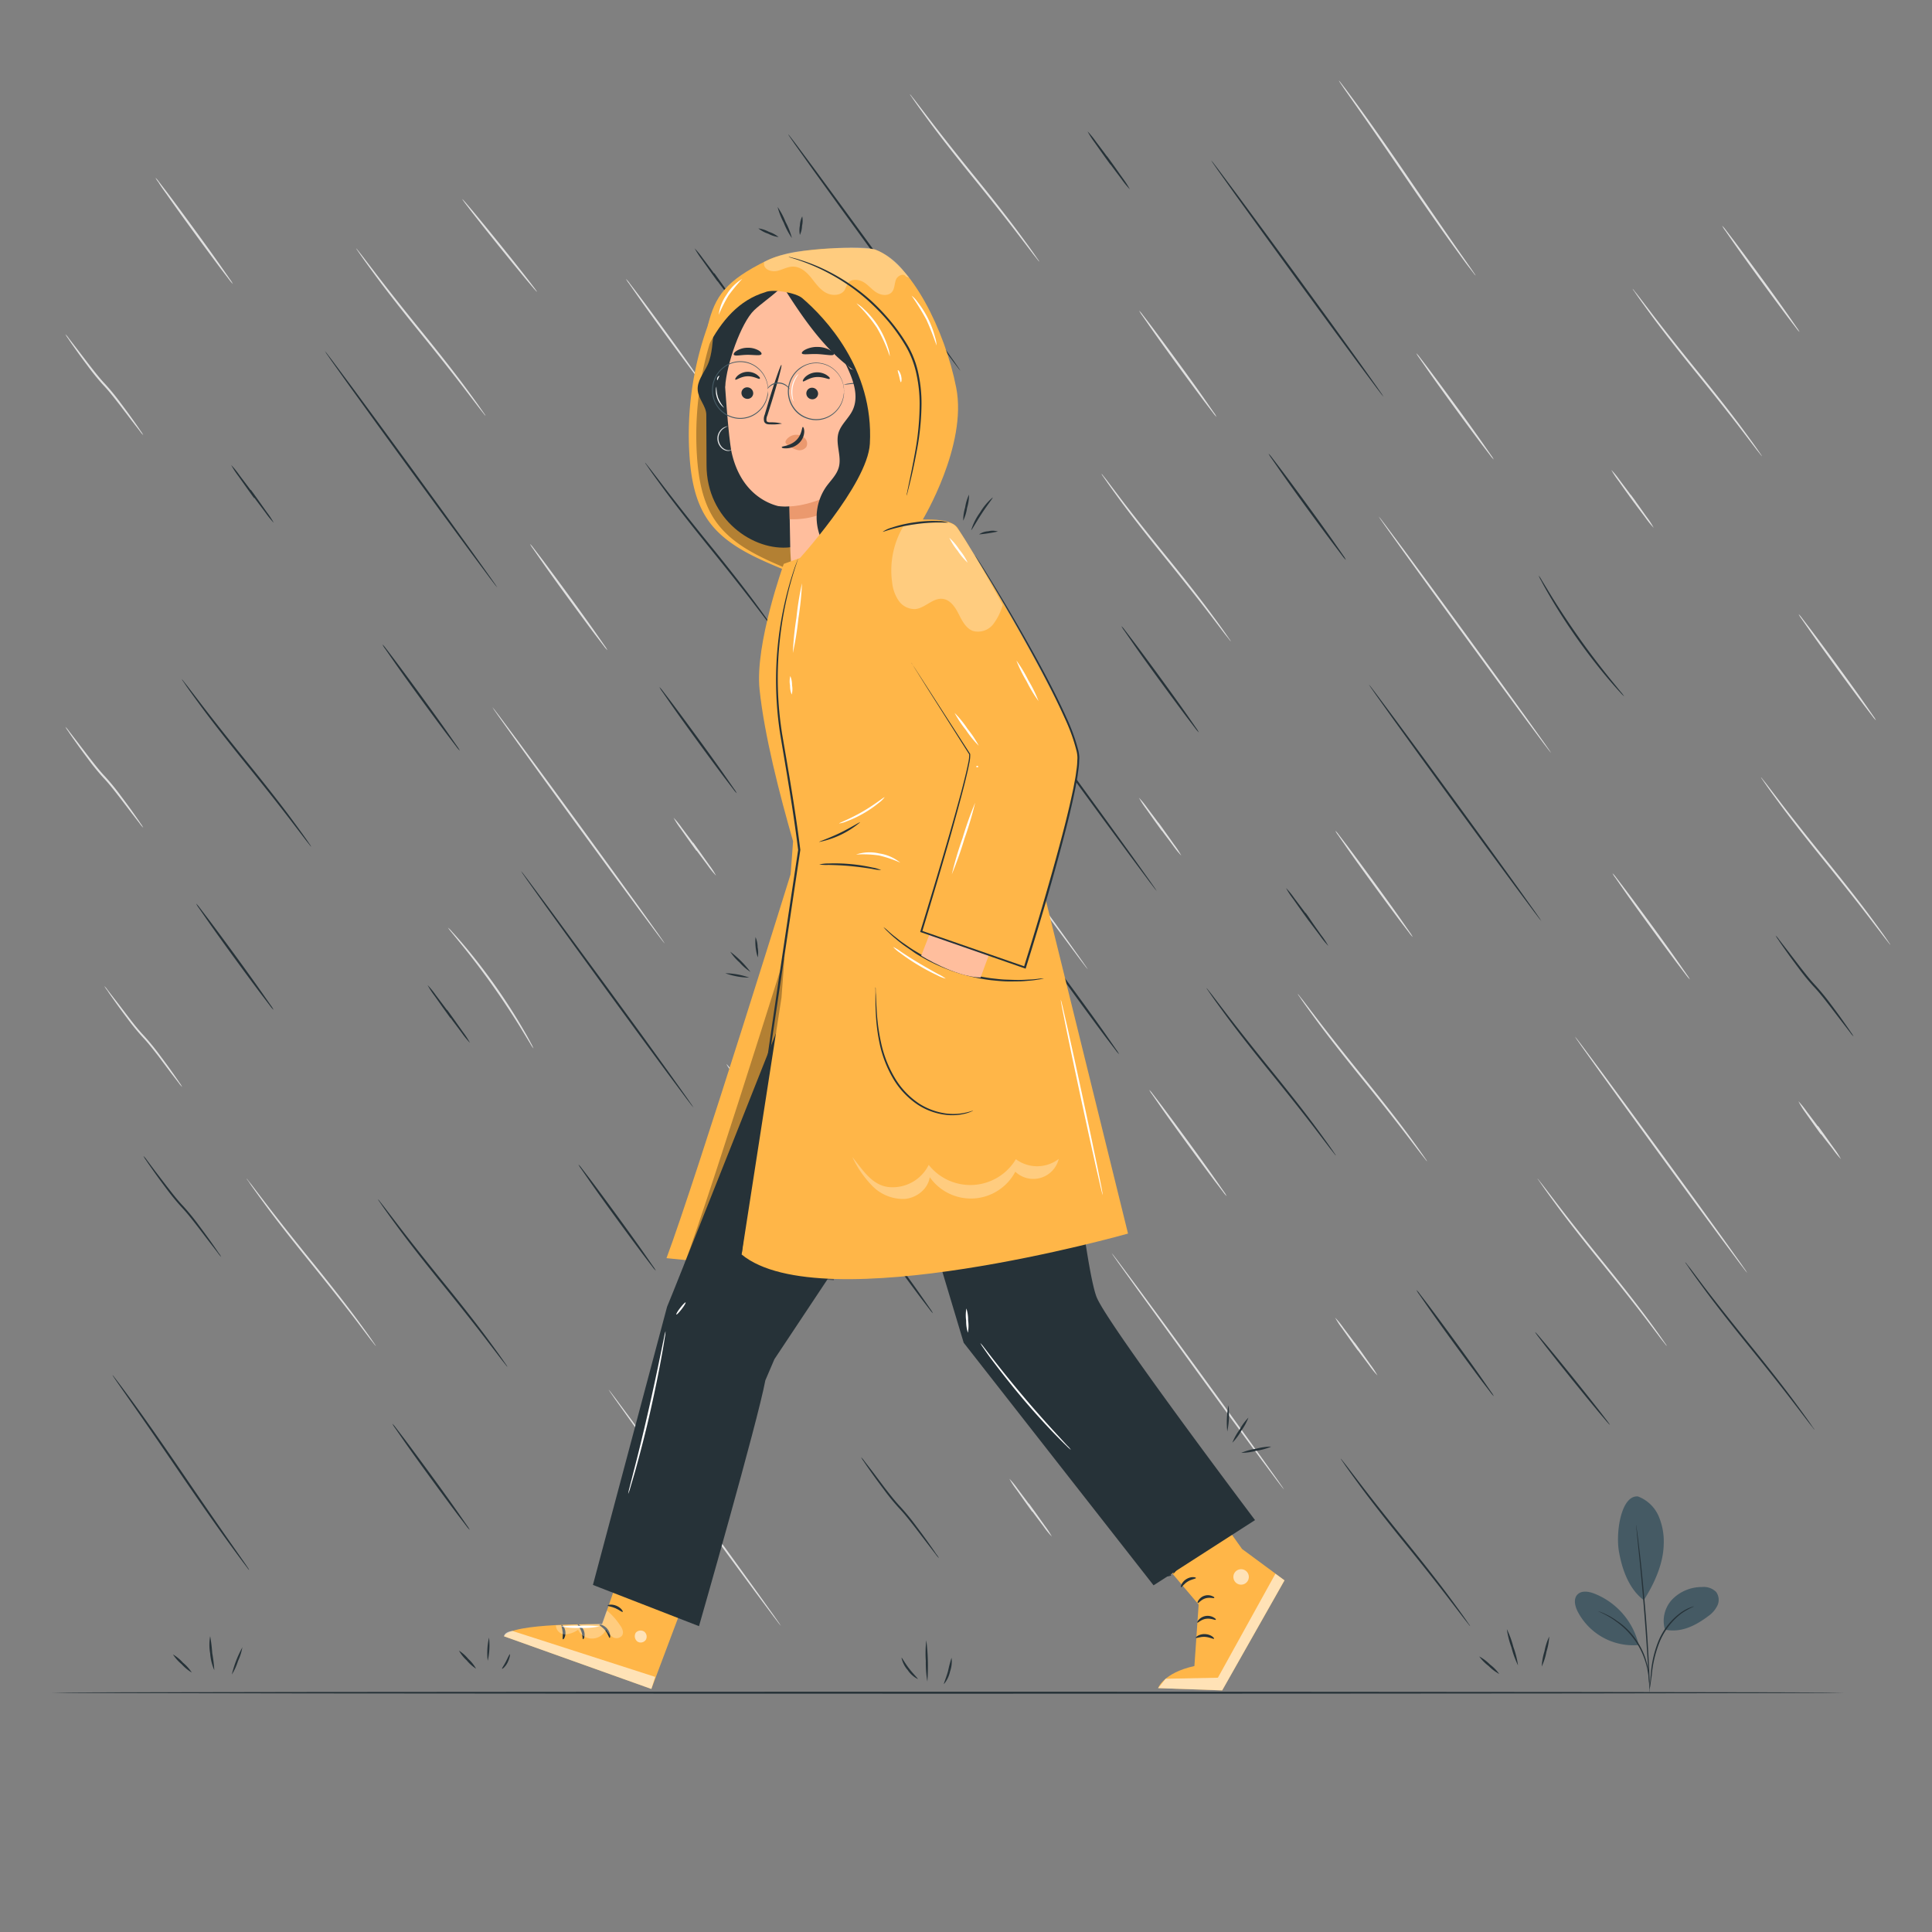 <svg xmlns="http://www.w3.org/2000/svg" viewBox="0 0 500 500"><rect x="0" y="0" width="500" height="500" fill="#808080" stroke="none"/><g id="freepik--Rain--inject-263"><path d="M49.63,432.85A11.46,11.46,0,0,1,47,430.69a11.26,11.26,0,0,1-2.24-2.53,11.05,11.05,0,0,1,2.61,2.16A10.8,10.8,0,0,1,49.63,432.85Z" style="fill:#263238"></path><path d="M55.46,432.24a13,13,0,0,1-1.07-4.33,12.61,12.61,0,0,1,0-4.46,37.41,37.41,0,0,1,.54,4.4A36.08,36.08,0,0,1,55.46,432.24Z" style="fill:#263238"></path><path d="M62.74,426.24a14.35,14.35,0,0,1-1.15,3.65A14.64,14.64,0,0,1,60,433.36a27.63,27.63,0,0,1,2.78-7.12Z" style="fill:#263238"></path><path d="M123.21,431.86a10.49,10.49,0,0,1-2.43-2.16,10,10,0,0,1-2-2.52,10.49,10.49,0,0,1,2.43,2.16A10,10,0,0,1,123.21,431.86Z" style="fill:#263238"></path><path d="M126.22,429.81a17.41,17.41,0,0,1,.34-6,17.41,17.41,0,0,1-.34,6Z" style="fill:#263238"></path><path d="M129.94,431.87c-.11-.11.48-.86,1-1.88s.88-1.9,1-1.87,0,1-.57,2.13S130,432,129.94,431.87Z" style="fill:#263238"></path><path d="M237.52,434.53a6.83,6.83,0,0,1-2.63-2.35,6.93,6.93,0,0,1-1.58-3.15c.15-.06.83,1.33,2,2.83S237.62,434.41,237.52,434.53Z" style="fill:#263238"></path><path d="M240,435.18a28.41,28.41,0,0,1-.4-5.34,28.13,28.13,0,0,1,.13-5.34,53.94,53.94,0,0,1,.27,10.68Z" style="fill:#263238"></path><path d="M244.31,435.82c-.13-.07.53-1.51,1.05-3.37a32.2,32.2,0,0,1,.9-3.42,7.7,7.7,0,0,1-.39,3.56A7.56,7.56,0,0,1,244.31,435.82Z" style="fill:#263238"></path><path d="M388,433.22a11.54,11.54,0,0,1-2.75-2.07,11.72,11.72,0,0,1-2.42-2.46,11.47,11.47,0,0,1,2.76,2.07A11.21,11.21,0,0,1,388,433.22Z" style="fill:#263238"></path><path d="M392.86,431a24.16,24.16,0,0,1-1.69-4.62,23,23,0,0,1-1.2-4.77,24.5,24.5,0,0,1,1.69,4.62A23.21,23.21,0,0,1,392.86,431Z" style="fill:#263238"></path><path d="M399,431.29a15.64,15.64,0,0,1,.71-3.94,15.41,15.41,0,0,1,1.23-3.82,16,16,0,0,1-.72,3.94A15.66,15.66,0,0,1,399,431.29Z" style="fill:#263238"></path><path d="M358.07,102.7c-.12.09-10.2-13.55-22.53-30.46s-22.23-30.68-22.11-30.77S323.63,55,336,71.93,358.19,102.62,358.07,102.7Z" style="fill:#263238"></path><path d="M348.32,144.92a6.73,6.73,0,0,1-.87-1L345.24,141c-1.86-2.47-4.39-5.89-7.16-9.68s-5.25-7.26-7-9.78l-2.08-3a6.71,6.71,0,0,1-.7-1.14,7,7,0,0,1,.87,1l2.21,2.9c1.86,2.46,4.39,5.88,7.16,9.68s5.25,7.25,7,9.77c.84,1.2,1.54,2.2,2.09,3A5.89,5.89,0,0,1,348.32,144.92Z" style="fill:#263238"></path><path d="M292.41,49a21.84,21.84,0,0,1-2.15-2.63l-2.21-2.94-1.29-1.75c-.23-.3-.45-.61-.68-.92l0,0h0c-.37.28.51-.36.42-.3h0l0,.06.09.12.17.24.35.48.35.48.18.24.08.12.05.06h0l-.42.31h0l0,0-.67-.93-1.27-1.76-2.12-3A21.7,21.7,0,0,1,281.46,34a21,21,0,0,1,2.15,2.63l2.21,2.93c.41.57.84,1.15,1.29,1.75l.68.93,0,0h0l-.42.3h0v0l-.05-.06-.08-.12-.18-.23-.35-.49-.35-.48-.17-.24-.09-.11,0-.06v0h0c-.1.06.79-.58.41-.31h0l0,0,.68.93,1.27,1.77c.77,1.1,1.48,2.11,2.12,3A24.23,24.23,0,0,1,292.41,49Z" style="fill:#263238"></path><path d="M398.89,238.36c-.11.08-10.2-13.56-22.53-30.46s-22.23-30.69-22.11-30.77,10.2,13.55,22.53,30.46S399,238.27,398.89,238.36Z" style="fill:#263238"></path><path d="M310.25,189.55a8.83,8.83,0,0,1-.87-1l-2.21-2.9c-1.85-2.47-4.38-5.89-7.15-9.68s-5.26-7.26-7-9.78l-2.08-3a6.46,6.46,0,0,1-.71-1.14,6.27,6.27,0,0,1,.87,1l2.21,2.9c1.86,2.46,4.39,5.88,7.16,9.68s5.25,7.25,7,9.77l2.08,3A6.27,6.27,0,0,1,310.25,189.55Z" style="fill:#263238"></path><path d="M345.73,299.06a2.38,2.38,0,0,1-.37-.42l-1-1.25-3.56-4.67c-3-3.94-7.25-9.31-12-15.16s-9-11.28-11.92-15.28c-1.47-2-2.65-3.63-3.44-4.77l-.9-1.31c-.21-.31-.31-.47-.29-.48a2.38,2.38,0,0,1,.37.42l1,1.25,3.56,4.67c3,3.94,7.25,9.31,12,15.17s9,11.27,11.92,15.27c1.47,2,2.64,3.63,3.44,4.77l.9,1.31A3.25,3.25,0,0,1,345.73,299.06Z" style="fill:#263238"></path><path d="M380.47,420.84a3,3,0,0,1-.37-.42l-1-1.26-3.57-4.66c-3-3.94-7.24-9.31-12-15.17s-9-11.28-11.92-15.28c-1.47-2-2.64-3.62-3.44-4.76l-.9-1.32a2.73,2.73,0,0,1-.29-.48,2.37,2.37,0,0,1,.37.42l1,1.26,3.56,4.66c3,3.94,7.25,9.31,12,15.17s9,11.28,11.91,15.28c1.47,2,2.65,3.62,3.44,4.76l.91,1.32A1.8,1.8,0,0,1,380.47,420.84Z" style="fill:#263238"></path><path d="M469.61,370a2.5,2.5,0,0,1-.37-.41l-1-1.26-3.56-4.66c-3-3.94-7.25-9.32-12-15.17s-9-11.28-11.92-15.28c-1.47-2-2.65-3.62-3.44-4.76-.36-.54-.66-1-.9-1.32a1.71,1.71,0,0,1-.29-.48,3,3,0,0,1,.37.42l1,1.26L441,333c3,3.94,7.25,9.31,12,15.17s9,11.28,11.92,15.28c1.47,2,2.65,3.62,3.44,4.76l.9,1.31A2.39,2.39,0,0,1,469.61,370Z" style="fill:#263238"></path><path d="M479.69,268.23a6.16,6.16,0,0,1-.85-1l-2.16-2.8-3.18-4.15c-1.22-1.55-2.52-3.28-4.08-4.92a59.94,59.94,0,0,1-4.08-5c-1.19-1.58-2.23-3-3.1-4.23s-1.56-2.21-2-2.9a6.41,6.41,0,0,1-.69-1.1,6.31,6.31,0,0,1,.85,1c.57.75,1.3,1.69,2.16,2.8l3.18,4.16c1.22,1.55,2.53,3.28,4.08,4.92a61.57,61.57,0,0,1,4.08,5c1.19,1.58,2.23,3,3.1,4.24s1.56,2.2,2,2.89A7,7,0,0,1,479.69,268.23Z" style="fill:#263238"></path><path d="M64.48,406.32a2.23,2.23,0,0,1-.41-.48L63,404.42c-.94-1.24-2.28-3.06-3.92-5.32-3.28-4.51-7.7-10.83-12.49-17.86s-9.17-13.38-12.37-17.94l-3.78-5.41c-.42-.61-.76-1.1-1-1.49a2.22,2.22,0,0,1-.32-.53,3.43,3.43,0,0,1,.41.47l1.09,1.43c.94,1.24,2.28,3.06,3.92,5.31,3.28,4.52,7.7,10.83,12.5,17.87s9.16,13.37,12.36,17.94c1.57,2.24,2.85,4.08,3.79,5.41l1,1.48A3.14,3.14,0,0,1,64.48,406.32Z" style="fill:#263238"></path><path d="M243,403.24a6.16,6.16,0,0,1-.85-1l-2.16-2.8-3.18-4.16c-1.22-1.55-2.52-3.27-4.08-4.92a58.28,58.28,0,0,1-4.08-5c-1.19-1.58-2.23-3-3.1-4.23s-1.56-2.21-2-2.9a6.41,6.41,0,0,1-.69-1.1,6.31,6.31,0,0,1,.85,1c.57.75,1.3,1.68,2.16,2.8L229,385.1c1.22,1.55,2.53,3.28,4.08,4.92a61.57,61.57,0,0,1,4.08,5c1.19,1.58,2.23,3,3.1,4.23s1.56,2.21,2,2.9A6.46,6.46,0,0,1,243,403.24Z" style="fill:#263238"></path><path d="M57.25,325.28a6.31,6.31,0,0,1-.85-1c-.57-.75-1.3-1.69-2.16-2.8l-3.18-4.16c-1.22-1.55-2.53-3.28-4.08-4.92a61.57,61.57,0,0,1-4.08-5c-1.19-1.58-2.23-3-3.1-4.24s-1.56-2.2-2-2.89a6.1,6.1,0,0,1-.68-1.11,6.16,6.16,0,0,1,.85,1L40.09,303l3.19,4.16c1.22,1.55,2.52,3.28,4.08,4.92a59.94,59.94,0,0,1,4.08,5c1.18,1.58,2.23,3,3.1,4.23s1.55,2.21,2,2.9A6.41,6.41,0,0,1,57.25,325.28Z" style="fill:#263238"></path><path d="M386.6,361.34a6.91,6.91,0,0,1-.87-1l-2.22-2.9c-1.85-2.46-4.38-5.89-7.15-9.68s-5.25-7.26-7-9.77l-2.08-3a7.36,7.36,0,0,1-.71-1.14,6.27,6.27,0,0,1,.87,1l2.22,2.9c1.85,2.46,4.38,5.88,7.15,9.68s5.25,7.25,7,9.77l2.08,3A6.83,6.83,0,0,1,386.6,361.34Z" style="fill:#263238"></path><path d="M343.77,244.8a21.84,21.84,0,0,1-2.15-2.63l-2.21-2.94c-.42-.56-.85-1.14-1.29-1.75-.23-.3-.45-.61-.68-.92l0,0h0l.43-.31h0l0,.06.09.12.17.24.35.48.36.48.17.24.08.12.05.06h0l-.41.3h0l0,0-.67-.93-1.27-1.76-2.12-3a21.7,21.7,0,0,1-1.85-2.84,20,20,0,0,1,2.15,2.63l2.21,2.94,1.29,1.74.68.93,0,0h0c.09-.07-.79.58-.42.3h0v0l0-.06-.09-.11-.18-.24-.35-.48-.35-.49-.17-.23-.09-.12,0-.06v0h0c-.09.07.79-.58.41-.31h0l0,0,.67.93L339.8,239c.77,1.1,1.49,2.11,2.12,3A22.69,22.69,0,0,1,343.77,244.8Z" style="fill:#263238"></path><path d="M128.7,152.06c-.12.08-10.2-13.56-22.53-30.46S83.94,90.91,84.06,90.83s10.2,13.55,22.53,30.46S128.82,152,128.7,152.06Z" style="fill:#263238"></path><path d="M119,194.27a6.27,6.27,0,0,1-.87-1l-2.21-2.9c-1.86-2.46-4.39-5.88-7.16-9.68s-5.25-7.25-7-9.77l-2.08-3a5.89,5.89,0,0,1-.7-1.14,7.75,7.75,0,0,1,.87,1l2.21,2.9c1.85,2.47,4.39,5.89,7.15,9.69s5.26,7.25,7,9.77l2.09,3A6.71,6.71,0,0,1,119,194.27Z" style="fill:#263238"></path><path d="M80.54,219.13a2.5,2.5,0,0,1-.37-.41l-1-1.26-3.56-4.66c-3-3.94-7.25-9.31-12-15.17s-9-11.28-11.92-15.28c-1.47-2-2.65-3.62-3.44-4.76l-.9-1.32a2.11,2.11,0,0,1-.29-.48,3,3,0,0,1,.37.42l1,1.26L52,182.13c3,3.94,7.25,9.31,12,15.17s9,11.28,11.92,15.28c1.47,2,2.65,3.62,3.44,4.76l.9,1.31C80.46,219,80.56,219.12,80.54,219.13Z" style="fill:#263238"></path><path d="M70.79,261.35a6.27,6.27,0,0,1-.87-1l-2.21-2.9c-1.86-2.46-4.39-5.88-7.16-9.68s-5.25-7.26-7-9.77l-2.08-3a6.27,6.27,0,0,1-.7-1.14,7,7,0,0,1,.87,1l2.21,2.9c1.86,2.46,4.39,5.88,7.16,9.68s5.25,7.26,7,9.77l2.09,3A6.27,6.27,0,0,1,70.79,261.35Z" style="fill:#263238"></path><path d="M70.85,135.3a22.5,22.5,0,0,1-2.14-2.63l-2.21-2.94L65.2,128l-.68-.92,0,0h0l.42-.31h0l0,.06.08.12.18.24.35.48.35.48.17.24.09.12,0,.06h0l-.42.31h0l0,0-.68-.93-1.26-1.76-2.13-3a22.15,22.15,0,0,1-1.84-2.84,20.5,20.5,0,0,1,2.14,2.63l2.21,2.93,1.3,1.75.68.93,0,0h0l-.42.3h0l0,0,0-.06-.09-.12-.17-.23-.35-.48-.35-.49-.17-.23-.09-.12,0-.06v0h0l.42-.31h0l0,0c.23.32.45.63.68.93l1.26,1.77,2.12,3A21.32,21.32,0,0,1,70.85,135.3Z" style="fill:#263238"></path><path d="M179.48,286.65c-.12.08-10.21-13.55-22.53-30.46s-22.23-30.68-22.11-30.77S145,239,157.37,255.88,179.59,286.57,179.48,286.65Z" style="fill:#263238"></path><path d="M169.73,328.86a5.74,5.74,0,0,1-.87-1c-.59-.76-1.33-1.73-2.22-2.9-1.85-2.46-4.38-5.88-7.15-9.68s-5.25-7.25-7-9.77l-2.08-3a7.36,7.36,0,0,1-.71-1.14,5.74,5.74,0,0,1,.87,1c.59.76,1.33,1.74,2.22,2.9,1.85,2.46,4.38,5.88,7.15,9.68s5.25,7.25,7,9.77l2.08,3A7.36,7.36,0,0,1,169.73,328.86Z" style="fill:#263238"></path><path d="M131.32,353.73a2.15,2.15,0,0,1-.38-.42l-1-1.26c-.89-1.16-2.09-2.74-3.57-4.66-3-3.94-7.24-9.31-12-15.17s-9-11.28-11.92-15.28c-1.47-2-2.64-3.62-3.43-4.76l-.91-1.32a1.8,1.8,0,0,1-.28-.48,3,3,0,0,1,.37.42l1,1.26,3.57,4.66c3,3.94,7.24,9.31,12,15.17s9,11.28,11.92,15.28c1.47,2,2.64,3.62,3.43,4.76l.91,1.32A2.73,2.73,0,0,1,131.32,353.73Z" style="fill:#263238"></path><path d="M121.57,395.94a6.27,6.27,0,0,1-.87-1l-2.22-2.9c-1.85-2.46-4.38-5.88-7.15-9.68s-5.25-7.25-7-9.77l-2.08-3a6.83,6.83,0,0,1-.71-1.14,6.91,6.91,0,0,1,.87,1l2.22,2.9c1.85,2.46,4.38,5.89,7.15,9.68s5.25,7.26,7,9.77l2.08,3A6.83,6.83,0,0,1,121.57,395.94Z" style="fill:#263238"></path><path d="M121.63,269.89a21.84,21.84,0,0,1-2.15-2.63l-2.21-2.94L116,262.58l-.68-.93,0,0h0l.42-.3h0l0,.06.09.12.17.24.36.48.35.48.17.24.09.12,0,.06h0c.38-.27-.51.37-.41.31h0l0,0-.67-.93-1.27-1.76-2.12-3a21.7,21.7,0,0,1-1.85-2.84,20.85,20.85,0,0,1,2.15,2.63l2.21,2.94,1.29,1.74.68.93,0,0h0c.09-.07-.79.58-.42.3h0v0l0-.06-.09-.11-.17-.24-.36-.48-.35-.48-.17-.24-.09-.12,0-.06v0h0c-.09.07.79-.58.41-.31h0l0,0,.67.93,1.27,1.77c.77,1.1,1.49,2.11,2.12,3A21.32,21.32,0,0,1,121.63,269.89Z" style="fill:#263238"></path><path d="M248.59,96c-.12.08-10.21-13.55-22.53-30.46S203.83,34.87,204,34.78s10.2,13.55,22.53,30.46S248.7,95.93,248.59,96Z" style="fill:#263238"></path><path d="M238.84,138.22a5.74,5.74,0,0,1-.87-1c-.59-.76-1.33-1.73-2.22-2.9-1.85-2.46-4.38-5.88-7.15-9.68s-5.25-7.25-7-9.77l-2.08-3a8.54,8.54,0,0,1-.71-1.14,6.27,6.27,0,0,1,.87,1c.59.76,1.33,1.74,2.22,2.9,1.85,2.46,4.38,5.88,7.15,9.68s5.26,7.25,7,9.77l2.08,3A6.46,6.46,0,0,1,238.84,138.22Z" style="fill:#263238"></path><path d="M200.43,163.09a2.37,2.37,0,0,1-.37-.42l-1-1.26-3.56-4.66c-3-3.94-7.25-9.31-12-15.17s-9-11.28-11.92-15.28c-1.47-2-2.65-3.62-3.44-4.76l-.9-1.32a1.71,1.71,0,0,1-.29-.48,3,3,0,0,1,.37.42l1,1.26,3.57,4.66c3,3.94,7.24,9.31,12,15.17s9,11.28,11.92,15.28c1.47,2,2.64,3.62,3.44,4.76l.9,1.32A2.73,2.73,0,0,1,200.43,163.09Z" style="fill:#263238"></path><path d="M190.68,205.3a6.27,6.27,0,0,1-.87-1l-2.22-2.9c-1.85-2.46-4.38-5.88-7.15-9.68s-5.25-7.25-7-9.77l-2.08-3a6.27,6.27,0,0,1-.7-1.14,8.83,8.83,0,0,1,.87,1l2.21,2.9c1.85,2.46,4.38,5.89,7.15,9.68s5.26,7.26,7,9.77c.84,1.2,1.53,2.21,2.08,3A6.46,6.46,0,0,1,190.68,205.3Z" style="fill:#263238"></path><path d="M190.74,79.25a22.5,22.5,0,0,1-2.14-2.63l-2.22-2.94-1.29-1.74-.68-.93,0,0h0l.42-.3h0l.05.06.08.12.18.24.35.48.35.48.17.24.09.12,0,.06h0c.38-.27-.5.37-.41.31h0l0,0-.68-.94c-.43-.6-.86-1.19-1.26-1.76l-2.13-3a22.15,22.15,0,0,1-1.84-2.84,22.66,22.66,0,0,1,2.14,2.63l2.21,2.94,1.29,1.74.69.93,0,0h0l-.42.3h0v0l0-.06-.09-.11-.17-.24-.35-.48-.35-.48-.18-.24-.08-.12,0-.06v0h0l.42-.31h0l0,0,.67.93,1.27,1.77,2.12,3A21.32,21.32,0,0,1,190.74,79.25Z" style="fill:#263238"></path><path d="M299.36,230.6c-.11.09-10.2-13.55-22.53-30.46s-22.22-30.68-22.11-30.77,10.21,13.55,22.54,30.47S299.48,230.52,299.36,230.6Z" style="fill:#263238"></path><path d="M289.62,272.82a6.91,6.91,0,0,1-.87-1l-2.22-2.9c-1.85-2.46-4.38-5.89-7.15-9.68s-5.26-7.26-7-9.77c-.84-1.2-1.53-2.21-2.08-3a6.46,6.46,0,0,1-.71-1.14,6.27,6.27,0,0,1,.87,1l2.22,2.9c1.85,2.46,4.38,5.88,7.15,9.68s5.25,7.25,7,9.77l2.08,3A7.83,7.83,0,0,1,289.62,272.82Z" style="fill:#263238"></path><path d="M251.2,297.68a2.38,2.38,0,0,1-.37-.42l-1-1.26c-.89-1.16-2.1-2.73-3.57-4.66-3-3.94-7.24-9.31-12-15.17s-9-11.28-11.92-15.28c-1.47-2-2.64-3.62-3.43-4.76l-.91-1.31a3.25,3.25,0,0,1-.29-.48s.15.13.38.41l1,1.26c.89,1.16,2.09,2.74,3.57,4.66,3,3.94,7.24,9.32,12,15.17s9,11.28,11.92,15.28c1.47,2,2.64,3.62,3.43,4.76l.91,1.32A1.8,1.8,0,0,1,251.2,297.68Z" style="fill:#263238"></path><path d="M241.46,339.89a6.27,6.27,0,0,1-.87-1c-.59-.76-1.33-1.74-2.22-2.9-1.85-2.46-4.38-5.88-7.15-9.68s-5.25-7.25-7-9.77l-2.08-3a5.9,5.9,0,0,1-.71-1.15,6.73,6.73,0,0,1,.87,1l2.22,2.89c1.85,2.47,4.38,5.89,7.15,9.69s5.25,7.25,7,9.77l2.08,3A7.36,7.36,0,0,1,241.46,339.89Z" style="fill:#263238"></path><path d="M241.52,213.84a20,20,0,0,1-2.15-2.63l-2.21-2.94-1.29-1.74-.68-.93,0,0h0c-.37.27.52-.37.43-.3h0v0l0,.06.09.11.17.24.35.48.35.48.18.24.08.12,0,.06v0h0c.38-.27-.51.37-.42.31h0l0,0-.67-.93-1.27-1.77-2.12-3a21.32,21.32,0,0,1-1.85-2.85,23.09,23.09,0,0,1,2.15,2.63l2.21,2.94,1.29,1.75.68.92,0,0h0c.09-.07-.79.58-.42.3h0l-.05-.06-.08-.12-.18-.24-.35-.48-.35-.48-.17-.24-.09-.12,0-.06h0c-.1.07.79-.58.41-.31h0l0,0,.67.93,1.27,1.76,2.12,3A24.74,24.74,0,0,1,241.52,213.84Z" style="fill:#263238"></path><path d="M420.34,180.22a8.36,8.36,0,0,1-1.07-1.07c-.67-.71-1.6-1.76-2.73-3.08-2.26-2.65-5.26-6.41-8.33-10.74s-5.61-8.42-7.35-11.43c-.88-1.51-1.56-2.74-2-3.6a8.37,8.37,0,0,1-.66-1.36,7.79,7.79,0,0,1,.83,1.26l2.14,3.51c1.82,3,4.41,7,7.46,11.32s6,8.1,8.19,10.8l2.6,3.19A10.56,10.56,0,0,1,420.34,180.22Z" style="fill:#263238"></path><path d="M416.64,368.76c-.11.09-4.54-5.21-9.89-11.85s-9.59-12.08-9.47-12.18,4.53,5.22,9.88,11.86S416.75,368.67,416.64,368.76Z" style="fill:#263238"></path><path d="M157.48,359.58c.11-.08,10.2,13.56,22.52,30.46s22.23,30.69,22.12,30.77-10.21-13.55-22.54-30.46S157.36,359.67,157.48,359.58Z" style="fill:#e0e0e0"></path><path d="M188,275.37a6.27,6.27,0,0,1,.87,1l2.21,2.9c1.86,2.46,4.39,5.88,7.16,9.68s5.25,7.26,7,9.77l2.08,3a6.27,6.27,0,0,1,.7,1.14,7,7,0,0,1-.87-1l-2.21-2.9c-1.85-2.46-4.39-5.88-7.15-9.68s-5.26-7.26-7-9.77l-2.09-3A6.27,6.27,0,0,1,188,275.37Z" style="fill:#e0e0e0"></path><path d="M397.89,305s.14.13.37.42l1,1.26c.89,1.15,2.09,2.73,3.56,4.66,3,3.94,7.25,9.31,12,15.17s9,11.28,11.93,15.27c1.47,2,2.64,3.63,3.43,4.77l.91,1.31a2,2,0,0,1,.28.48,2.5,2.5,0,0,1-.37-.41l-1-1.26L426.47,342c-3-3.94-7.24-9.32-12-15.18s-9-11.27-11.92-15.27c-1.47-2-2.64-3.63-3.43-4.76l-.91-1.32A2.73,2.73,0,0,1,397.89,305Z" style="fill:#e0e0e0"></path><path d="M261.22,382.69a21.84,21.84,0,0,1,2.15,2.63l2.21,2.94c.41.56.85,1.14,1.29,1.75l.68.92,0,0h0c.38-.27-.51.37-.42.31h0l0-.06-.09-.12-.17-.24-.36-.48-.35-.48-.17-.24-.09-.12,0-.06h0l.41-.3h0l0,0,.67.93,1.27,1.76,2.12,3a21.7,21.7,0,0,1,1.85,2.84,20,20,0,0,1-2.15-2.63l-2.21-2.94-1.29-1.74-.68-.93,0,0h0c-.09.07.79-.58.42-.3h0v0l0,.06.09.11.17.24.36.48.35.48.17.24.09.12,0,.06v0h0c.09-.07-.79.58-.41.31h0l0,0-.67-.93-1.27-1.77c-.77-1.1-1.49-2.11-2.12-3A21.32,21.32,0,0,1,261.22,382.69Z" style="fill:#e0e0e0"></path><path d="M127.42,183c.12-.08,10.21,13.56,22.53,30.46s22.23,30.69,22.11,30.77-10.2-13.55-22.53-30.46S127.31,183.08,127.42,183Z" style="fill:#e0e0e0"></path><path d="M137.17,140.78a6.27,6.27,0,0,1,.87,1l2.22,2.9c1.85,2.46,4.38,5.88,7.15,9.68s5.25,7.25,7,9.77l2.08,3a6.83,6.83,0,0,1,.71,1.14,6.91,6.91,0,0,1-.87-1l-2.22-2.9c-1.85-2.46-4.38-5.89-7.15-9.68s-5.25-7.26-7-9.77l-2.08-3A6.83,6.83,0,0,1,137.17,140.78Z" style="fill:#e0e0e0"></path><path d="M63.79,305a2.38,2.38,0,0,1,.37.42l1,1.26,3.56,4.66c3,3.94,7.25,9.31,12,15.17s9,11.28,11.92,15.27c1.47,2,2.65,3.63,3.44,4.77l.9,1.31c.21.31.31.47.29.48a2.5,2.5,0,0,1-.37-.41l-1-1.26L92.37,342c-3-3.94-7.25-9.32-12-15.18s-9-11.27-11.92-15.27c-1.47-2-2.64-3.63-3.44-4.76-.36-.54-.66-1-.9-1.32A2.73,2.73,0,0,1,63.79,305Z" style="fill:#e0e0e0"></path><path d="M235.48,24.38a2.15,2.15,0,0,1,.38.42l1,1.26,3.57,4.66c3,3.94,7.24,9.31,12,15.17s9,11.28,11.92,15.28c1.47,2,2.64,3.62,3.43,4.76l.91,1.31a2,2,0,0,1,.28.48,2.5,2.5,0,0,1-.37-.41l-1-1.26c-.89-1.16-2.09-2.74-3.57-4.66-3-3.94-7.24-9.32-12-15.17s-9-11.28-11.92-15.28c-1.47-2-2.64-3.62-3.43-4.76l-.91-1.32A2.73,2.73,0,0,1,235.48,24.38Z" style="fill:#e0e0e0"></path><path d="M92.17,64.27s.15.13.38.42l1,1.26,3.57,4.66c3,3.94,7.24,9.31,12,15.17s9,11.28,11.92,15.27c1.47,2,2.64,3.63,3.43,4.77l.91,1.31a2,2,0,0,1,.28.48,2.5,2.5,0,0,1-.37-.41l-1-1.26-3.57-4.66c-3-3.94-7.24-9.32-12-15.17s-9-11.28-11.92-15.28c-1.47-2-2.64-3.63-3.43-4.76l-.91-1.32A2.73,2.73,0,0,1,92.17,64.27Z" style="fill:#e0e0e0"></path><path d="M16.93,188.11a6.16,6.16,0,0,1,.85,1l2.16,2.8,3.18,4.16c1.22,1.54,2.52,3.27,4.08,4.91a59.94,59.94,0,0,1,4.08,5c1.19,1.58,2.23,3,3.1,4.23s1.56,2.21,2,2.9a6.41,6.41,0,0,1,.69,1.1,6.31,6.31,0,0,1-.85-1c-.57-.75-1.3-1.68-2.16-2.8l-3.18-4.16c-1.22-1.55-2.53-3.28-4.08-4.92a61.57,61.57,0,0,1-4.08-5c-1.19-1.58-2.23-3-3.1-4.23s-1.56-2.21-2-2.9A6.46,6.46,0,0,1,16.93,188.11Z" style="fill:#e0e0e0"></path><path d="M346.5,20.83s.16.15.41.47l1.1,1.43c.94,1.24,2.28,3.06,3.92,5.31,3.28,4.52,7.7,10.83,12.49,17.86s9.16,13.38,12.36,18l3.79,5.41c.42.61.75,1.1,1,1.48a2.64,2.64,0,0,1,.32.54,3.25,3.25,0,0,1-.41-.48l-1.09-1.42c-1-1.24-2.28-3.06-3.93-5.32-3.28-4.51-7.7-10.83-12.49-17.86s-9.16-13.38-12.36-17.94l-3.79-5.41-1-1.49A3.38,3.38,0,0,1,346.5,20.83Z" style="fill:#e0e0e0"></path><path d="M27,255.19a6.31,6.31,0,0,1,.85,1c.57.75,1.29,1.69,2.16,2.8s2,2.62,3.18,4.16,2.52,3.28,4.08,4.92a61.57,61.57,0,0,1,4.08,5c1.19,1.58,2.23,3,3.1,4.24s1.55,2.2,2,2.89a6.67,6.67,0,0,1,.69,1.11,6.16,6.16,0,0,1-.85-1l-2.16-2.79L41,273.33c-1.22-1.55-2.53-3.28-4.08-4.92a59.94,59.94,0,0,1-4.08-5c-1.19-1.58-2.23-3-3.1-4.23s-1.56-2.21-2-2.9A6.67,6.67,0,0,1,27,255.19Z" style="fill:#e0e0e0"></path><path d="M16.93,86.51a6.16,6.16,0,0,1,.85,1l2.16,2.8,3.18,4.16c1.22,1.54,2.52,3.27,4.08,4.91a59.94,59.94,0,0,1,4.08,5c1.19,1.58,2.23,3,3.1,4.23s1.56,2.21,2,2.9a6.41,6.41,0,0,1,.69,1.1,6.31,6.31,0,0,1-.85-1c-.57-.75-1.3-1.68-2.16-2.8l-3.18-4.16c-1.22-1.55-2.53-3.28-4.08-4.92a61.57,61.57,0,0,1-4.08-5c-1.19-1.58-2.23-3-3.1-4.23s-1.56-2.21-2-2.9A6.46,6.46,0,0,1,16.93,86.51Z" style="fill:#e0e0e0"></path><path d="M162,72.19a7,7,0,0,1,.87,1l2.21,2.9c1.86,2.46,4.39,5.88,7.15,9.68s5.26,7.25,7,9.77c.84,1.2,1.54,2.2,2.09,3a6.27,6.27,0,0,1,.7,1.14,6.91,6.91,0,0,1-.87-1L179,95.78c-1.86-2.46-4.39-5.89-7.16-9.69s-5.25-7.25-7-9.76l-2.09-3A6.71,6.71,0,0,1,162,72.19Z" style="fill:#e0e0e0"></path><path d="M174.32,211.63a20.85,20.85,0,0,1,2.15,2.63l2.21,2.94,1.29,1.74.68.93,0,0h0c.37-.27-.52.37-.43.3h0v0l0-.05-.09-.12-.17-.24-.35-.48-.36-.48-.17-.24-.08-.12,0-.06h0c-.38.27.51-.37.41-.31h0l0,0,.67.93,1.27,1.77c.77,1.1,1.49,2.11,2.12,3a21.32,21.32,0,0,1,1.85,2.85,20.85,20.85,0,0,1-2.15-2.63l-2.21-2.94c-.41-.56-.85-1.14-1.29-1.75l-.68-.92,0,0h0c-.09.07.79-.58.42-.3h0l0,.06.09.12.17.24.36.48.35.48.17.24.09.12,0,.06h0c.09-.07-.79.58-.41.31h0l0,0-.67-.93-1.27-1.76-2.12-3A20.93,20.93,0,0,1,174.32,211.63Z" style="fill:#e0e0e0"></path><path d="M407.57,268.23c.12-.09,10.2,13.55,22.53,30.46s22.23,30.68,22.11,30.77S442,315.91,429.68,299,407.45,268.31,407.57,268.23Z" style="fill:#e0e0e0"></path><path d="M417.32,226a6.73,6.73,0,0,1,.87,1l2.21,2.89c1.86,2.47,4.39,5.89,7.16,9.68s5.25,7.26,7,9.78l2.08,3a6.71,6.71,0,0,1,.7,1.14,7.82,7.82,0,0,1-.87-1l-2.21-2.9c-1.85-2.46-4.38-5.88-7.15-9.68s-5.26-7.25-7-9.77l-2.08-3A5.9,5.9,0,0,1,417.32,226Z" style="fill:#e0e0e0"></path><path d="M455.73,201.15a3,3,0,0,1,.37.42l1,1.26,3.56,4.66c3,3.94,7.25,9.31,12,15.17s9,11.28,11.92,15.28c1.47,2,2.65,3.62,3.44,4.76l.9,1.32c.21.3.31.46.29.47s-.14-.13-.37-.41l-1-1.26-3.56-4.66c-3-3.94-7.25-9.31-12-15.17s-9-11.28-11.92-15.28c-1.47-2-2.65-3.62-3.44-4.76l-.9-1.32A2.11,2.11,0,0,1,455.73,201.15Z" style="fill:#e0e0e0"></path><path d="M465.48,158.94a6.27,6.27,0,0,1,.87,1l2.21,2.9c1.86,2.46,4.39,5.88,7.16,9.68s5.25,7.25,7,9.77l2.08,3a6.27,6.27,0,0,1,.7,1.14,7.75,7.75,0,0,1-.87-1l-2.21-2.9c-1.85-2.46-4.39-5.89-7.15-9.69s-5.26-7.25-7-9.76l-2.09-3A6.71,6.71,0,0,1,465.48,158.94Z" style="fill:#e0e0e0"></path><path d="M465.42,285a21.45,21.45,0,0,1,2.14,2.63l2.22,2.94,1.29,1.74.68.93,0,0h0l-.42.3h0l0-.06-.08-.12-.18-.24-.35-.48-.35-.48-.17-.24-.09-.12,0-.06h0l.42-.31h0l0,0,.68.94c.43.6.86,1.19,1.26,1.76.78,1.1,1.49,2.11,2.13,3a21.76,21.76,0,0,1,1.84,2.85,22.66,22.66,0,0,1-2.14-2.63L472,294.43l-1.3-1.74-.68-.93,0,0h0l.42-.3h0v0l0,.05.09.12.17.24.35.48.35.48.18.24.08.12,0,.06h0l-.42.31s0,0,0,0l0,0-.68-.94c-.43-.6-.86-1.19-1.26-1.76l-2.12-3A21.32,21.32,0,0,1,465.42,285Z" style="fill:#e0e0e0"></path><path d="M356.79,133.64c.12-.09,10.21,13.55,22.53,30.46s22.23,30.68,22.11,30.77-10.2-13.55-22.53-30.47S356.68,133.72,356.79,133.64Z" style="fill:#e0e0e0"></path><path d="M366.54,91.42a6.91,6.91,0,0,1,.87,1l2.22,2.9c1.85,2.46,4.38,5.89,7.15,9.68s5.25,7.26,7,9.77l2.08,3a6.06,6.06,0,0,1,.71,1.14,6.27,6.27,0,0,1-.87-1l-2.22-2.9c-1.85-2.46-4.38-5.88-7.15-9.68s-5.25-7.25-7-9.77l-2.08-3A6.83,6.83,0,0,1,366.54,91.42Z" style="fill:#e0e0e0"></path><path d="M422.51,74.74a2.38,2.38,0,0,1,.37.42l1,1.25,3.57,4.67c3,3.94,7.24,9.31,12,15.17s9,11.27,11.92,15.27c1.47,2,2.64,3.63,3.44,4.77l.9,1.31a3.25,3.25,0,0,1,.29.48s-.14-.13-.37-.42l-1-1.25-3.56-4.67c-3-3.94-7.25-9.31-12-15.17s-9-11.27-11.92-15.27c-1.46-2-2.64-3.63-3.43-4.77l-.91-1.31A2,2,0,0,1,422.51,74.74Z" style="fill:#e0e0e0"></path><path d="M445.7,58.43a6.91,6.91,0,0,1,.87,1l2.22,2.9c1.85,2.47,4.38,5.89,7.15,9.68s5.25,7.26,7,9.78l2.08,3a7.36,7.36,0,0,1,.71,1.14,6.27,6.27,0,0,1-.87-1c-.59-.76-1.33-1.74-2.22-2.9-1.85-2.46-4.38-5.88-7.15-9.68s-5.25-7.25-7-9.77l-2.08-3A6.83,6.83,0,0,1,445.7,58.43Z" style="fill:#e0e0e0"></path><path d="M40.24,46a6.27,6.27,0,0,1,.87,1l2.22,2.9c1.85,2.46,4.38,5.88,7.15,9.68s5.25,7.25,7,9.77l2.08,3a7.83,7.83,0,0,1,.71,1.14,6.91,6.91,0,0,1-.87-1l-2.22-2.9c-1.85-2.46-4.38-5.88-7.15-9.68s-5.26-7.26-7-9.77C42.19,49,41.5,48,41,47.16A6.06,6.06,0,0,1,40.24,46Z" style="fill:#e0e0e0"></path><path d="M417,121.6a21.84,21.84,0,0,1,2.15,2.63l2.21,2.94,1.29,1.75c.23.3.45.61.68.93l0,0h0c.37-.28-.51.37-.42.3h0l0-.06-.09-.12-.17-.24-.35-.48-.35-.48-.18-.24-.08-.11-.05-.06v0h0l.42-.31h0l0,0,.67.93,1.27,1.76,2.12,3a20.58,20.58,0,0,1,1.85,2.85,23.09,23.09,0,0,1-2.15-2.63c-.65-.88-1.4-1.87-2.21-2.94-.41-.56-.84-1.15-1.29-1.75l-.68-.93,0,0s0,0,0,0l.42-.3h0l.05.06.08.12.18.24.35.48.35.48.17.24.09.12,0,0v0h0c.1-.06-.79.58-.41.31h0l0,0-.67-.93L421,127.46l-2.12-3A23.28,23.28,0,0,1,417,121.6Z" style="fill:#e0e0e0"></path><path d="M287.68,324.28c.12-.09,10.21,13.55,22.53,30.46s22.23,30.68,22.11,30.77S322.12,372,309.79,355,287.57,324.36,287.68,324.28Z" style="fill:#e0e0e0"></path><path d="M297.43,282.06a6.91,6.91,0,0,1,.87,1l2.22,2.9c1.85,2.46,4.38,5.88,7.15,9.68s5.25,7.26,7,9.77l2.08,3a6.83,6.83,0,0,1,.71,1.14,6.27,6.27,0,0,1-.87-1l-2.22-2.9c-1.85-2.46-4.38-5.88-7.15-9.68s-5.25-7.25-7-9.77l-2.08-3A6.06,6.06,0,0,1,297.43,282.06Z" style="fill:#e0e0e0"></path><path d="M335.84,257.2s.14.13.37.42l1,1.26,3.56,4.66c3,3.94,7.25,9.31,12,15.17s9,11.28,11.93,15.27c1.46,2,2.64,3.63,3.43,4.77l.91,1.31a2,2,0,0,1,.28.48,2.5,2.5,0,0,1-.37-.41l-1-1.26-3.57-4.66c-3-3.94-7.24-9.32-12-15.18s-9-11.27-11.92-15.27c-1.47-2-2.64-3.63-3.44-4.76-.36-.54-.66-1-.9-1.32A2.73,2.73,0,0,1,335.84,257.2Z" style="fill:#e0e0e0"></path><path d="M345.59,215a5.74,5.74,0,0,1,.87,1c.59.76,1.33,1.74,2.22,2.9,1.85,2.46,4.38,5.88,7.15,9.68s5.25,7.25,7,9.77l2.08,3a8.54,8.54,0,0,1,.71,1.14,5.74,5.74,0,0,1-.87-1c-.59-.76-1.33-1.73-2.22-2.9-1.85-2.46-4.38-5.88-7.15-9.68s-5.26-7.25-7-9.77l-2.08-3A6.46,6.46,0,0,1,345.59,215Z" style="fill:#e0e0e0"></path><path d="M345.53,341a21,21,0,0,1,2.15,2.63l2.21,2.94,1.29,1.74.68.93,0,0h0l-.42.3h0v0l-.05-.06-.08-.11-.18-.24-.35-.48-.35-.48-.17-.24-.09-.12,0-.06v0h0c-.38.27.5-.37.41-.31h0l0,0,.68.93,1.27,1.77c.77,1.1,1.48,2.11,2.12,3a24.23,24.23,0,0,1,1.85,2.85,21.84,21.84,0,0,1-2.15-2.63l-2.21-2.94c-.42-.56-.85-1.14-1.29-1.75l-.68-.92,0,0h0c-.09.06.8-.58.42-.31h0l0,.06.09.12.17.24.35.48.35.48.18.24.08.12.05.06h0c.09-.07-.79.58-.42.3h0l0,0-.67-.93-1.27-1.76-2.12-3A21.7,21.7,0,0,1,345.53,341Z" style="fill:#e0e0e0"></path><path d="M236.91,189.68c.11-.08,10.2,13.56,22.53,30.46s22.22,30.69,22.11,30.77S271.34,237.36,259,220.45,236.79,189.77,236.91,189.68Z" style="fill:#e0e0e0"></path><path d="M246.66,147.47a7.82,7.82,0,0,1,.87,1l2.21,2.9c1.85,2.46,4.38,5.88,7.15,9.68s5.26,7.26,7,9.77c.84,1.2,1.53,2.21,2.08,3a6.06,6.06,0,0,1,.71,1.14,6.27,6.27,0,0,1-.87-1c-.58-.77-1.33-1.74-2.22-2.9-1.85-2.46-4.38-5.88-7.15-9.68s-5.25-7.26-7-9.77l-2.08-3A6.27,6.27,0,0,1,246.66,147.47Z" style="fill:#e0e0e0"></path><path d="M285.07,122.61a2.38,2.38,0,0,1,.37.42l1,1.25L290,129c3,3.94,7.24,9.31,12,15.16s9,11.28,11.92,15.28c1.47,2,2.64,3.63,3.43,4.77l.91,1.31a3.25,3.25,0,0,1,.29.48s-.15-.13-.37-.42-.59-.75-1-1.25l-3.56-4.67c-3-3.94-7.25-9.31-12-15.17s-9-11.27-11.92-15.27c-1.47-2-2.64-3.63-3.43-4.77l-.91-1.31A2,2,0,0,1,285.07,122.61Z" style="fill:#e0e0e0"></path><path d="M294.81,80.39a6.91,6.91,0,0,1,.87,1l2.22,2.9c1.85,2.47,4.38,5.89,7.15,9.68s5.26,7.26,7,9.78l2.08,3a6.46,6.46,0,0,1,.71,1.14,6.27,6.27,0,0,1-.87-1c-.59-.76-1.33-1.74-2.22-2.9-1.85-2.46-4.38-5.88-7.15-9.68s-5.25-7.25-7-9.77l-2.08-3A7.83,7.83,0,0,1,294.81,80.39Z" style="fill:#e0e0e0"></path><path d="M294.75,206.44a21.84,21.84,0,0,1,2.15,2.63l2.21,2.94,1.29,1.75.68.93,0,0h0c.37-.28-.51.37-.42.3h0v0l0-.06-.09-.12-.17-.23-.35-.49-.35-.48-.18-.24-.08-.11-.05-.06v0h0l.42-.31h0l0,0,.67.93,1.27,1.77c.78,1.09,1.49,2.1,2.12,3a20.58,20.58,0,0,1,1.85,2.85,23.09,23.09,0,0,1-2.15-2.63c-.65-.88-1.4-1.87-2.21-2.94-.41-.56-.84-1.15-1.29-1.75l-.68-.92,0,0s0,0,0,0l.42-.3h0l.05.06.08.12.18.24.35.48.35.48.17.24.09.12,0,.06h0c.1-.06-.79.58-.41.31h0l0,0-.67-.93-1.27-1.76-2.12-3A23.28,23.28,0,0,1,294.75,206.44Z" style="fill:#e0e0e0"></path><path d="M115.93,240.07a6.92,6.92,0,0,1,1.07,1.07c.67.71,1.6,1.76,2.73,3.08,2.26,2.65,5.26,6.4,8.33,10.74s5.61,8.42,7.35,11.43c.88,1.5,1.56,2.73,2,3.6a8.25,8.25,0,0,1,.65,1.36,7.79,7.79,0,0,1-.83-1.26l-2.14-3.51c-1.82-3-4.41-7-7.46-11.32s-6-8.1-8.19-10.8l-2.6-3.19A10.56,10.56,0,0,1,115.93,240.07Z" style="fill:#e0e0e0"></path><path d="M119.63,51.52c.12-.09,4.54,5.22,9.89,11.85s9.59,12.09,9.47,12.18-4.53-5.21-9.88-11.85S119.52,51.61,119.63,51.52Z" style="fill:#e0e0e0"></path></g><g id="freepik--Character--inject-263"><path d="M221.94,85.37c-2.75-5.55-8.95-8.74-15.1-9.51s-12.35.5-18.42,1.75l-3.94,3.31a82.84,82.84,0,0,0-6,37.57c.42,5.58,1.48,11.3,4.62,15.93,4.31,6.36,11.8,9.66,18.88,12.63,1.25.52,2.71,1,3.89.37a4.53,4.53,0,0,0,1.64-2.35c5.72-13.89,11.47-27.86,14.84-42.5C223.65,96.87,224.53,90.62,221.94,85.37Z" style="fill:#FFB648"></path><g style="opacity:0.3"><path d="M223.88,85.59c-2.75-5.56-8.95-8.74-15.1-9.51s-12.35.49-18.42,1.75l-3.94,3.31a82.93,82.93,0,0,0-6,37.56c.42,5.58,1.48,11.31,4.62,15.94,4.31,6.36,11.8,9.65,18.88,12.63,1.25.52,2.72,1,3.89.36a4.49,4.49,0,0,0,1.64-2.35c5.72-13.89,11.47-27.85,14.84-42.49C225.59,97.08,226.47,90.83,223.88,85.59Z"></path></g><path d="M191.45,79.8l-2.1-2.08c-2.79,1.24-4.08,4.54-4.55,7.61s-.4,6.29-1.68,9.11c-1,2.17-2.76,4.18-2.55,6.56s2.21,4.09,2.22,6.36.06,10.78.06,13c0,14.08,12.21,22.41,21.66,21.27,9.26-.82-1.25-6.25,8-8.42C210.08,116.88,199.8,93.89,191.45,79.8Z" style="fill:#263238"></path><path d="M204.54,143.7Z" style="fill:#ffbe9d"></path><path d="M187.3,94.33c-.64-11.08,7.24-21.21,18.23-22.55a20.5,20.5,0,0,1,22.93,18.69l2.73,46.78a4.18,4.18,0,0,1-.7,2.55,18.71,18.71,0,0,1-11.92,7.77c-4.22.6-8.91,5.89-12.5,3.86-1.21-.69-1.54-8.42-1.56-9.84l-.19-10.47a.07.07,0,0,0-.07-.07,13.84,13.84,0,0,1-2.88-.08c-2.71-.68-9.63-3.39-12-13.75C188.65,113.78,187.87,104,187.3,94.33Z" style="fill:#ffbe9d"></path><path d="M202.38,109.62a11.49,11.49,0,0,0-3-.32c-.47,0-.91-.08-1-.39a2.39,2.39,0,0,1,.22-1.4c.36-1.15.74-2.36,1.14-3.62,1.58-5.16,2.7-9.39,2.49-9.45s-1.66,4.07-3.24,9.23c-.37,1.27-.74,2.48-1.08,3.64a2.78,2.78,0,0,0-.13,1.84,1.16,1.16,0,0,0,.81.62,3.24,3.24,0,0,0,.79.06A12.45,12.45,0,0,0,202.38,109.62Z" style="fill:#263238"></path><path d="M190.3,98.24c.2.23,1.4-.81,3.13-.86s3,.87,3.19.63-.12-.52-.68-1a4.09,4.09,0,0,0-2.56-.78,4,4,0,0,0-2.49,1C190.37,97.72,190.2,98.14,190.3,98.24Z" style="fill:#263238"></path><path d="M207.8,98.69c.24.22,1.49-.94,3.37-1.1s3.35.71,3.53.45-.16-.54-.8-1a4.59,4.59,0,0,0-2.85-.66,4.49,4.49,0,0,0-2.65,1.18C207.85,98.13,207.69,98.59,207.8,98.69Z" style="fill:#263238"></path><path d="M204.32,131.05s7,.07,15.42-5.81c0,0-2.17,9.45-15.37,9.15Z" style="fill:#eb996e"></path><path d="M203.42,113.94a3.25,3.25,0,0,1,2.84-1.42,3,3,0,0,1,2.13,1,1.91,1.91,0,0,1,.28,2.16,2.23,2.23,0,0,1-2.34.77,6.86,6.86,0,0,1-2.39-1.22,2.25,2.25,0,0,1-.56-.5.65.65,0,0,1,0-.68" style="fill:#eb996e"></path><path d="M207.78,110.5c-.3,0-.17,2-1.77,3.49s-3.69,1.45-3.69,1.72.49.35,1.37.31a4.9,4.9,0,0,0,3.09-1.33,4.3,4.3,0,0,0,1.36-2.91C208.16,111,207.91,110.47,207.78,110.5Z" style="fill:#263238"></path><path d="M207.52,91.44c.21.48,2,.1,4.14.2s3.9.54,4.15.07c.11-.22-.22-.66-.95-1.08a6.66,6.66,0,0,0-3.12-.84,6.85,6.85,0,0,0-3.19.63C207.79,90.79,207.43,91.21,207.52,91.44Z" style="fill:#263238"></path><path d="M189.93,91.83c.36.41,1.82,0,3.56,0s3.21.29,3.56-.14c.15-.21-.08-.62-.72-1a5.57,5.57,0,0,0-2.89-.69,5.48,5.48,0,0,0-2.85.82C190,91.2,189.77,91.62,189.93,91.83Z" style="fill:#263238"></path><path d="M203.91,69.44a6.12,6.12,0,0,1,4.68-2.69c8-1.24,17,3.69,21.49,10.59s4.74,17.19,1.45,24.76l-5-3.2c-10.06-4.23-17.16-14.11-23.63-24.33C202,73.18,203.09,70.87,203.91,69.44Z" style="fill:#263238"></path><path d="M191.56,74c3.36-3.9,5.8-7.78,12.77-5.07,1,2-1,4.57-2.77,6.08-2.53,2.22-4.74,3.71-6.4,5.29-3.35,3.21-7.17,14-7.49,19.84,0,.37-.65-5-1-5.1s-2.36-2.43-2.1-5.66C185.44,78.31,188.2,77.85,191.56,74Z" style="fill:#263238"></path><path d="M208.59,66.75a2.72,2.72,0,0,0-1.57.14A6.64,6.64,0,0,0,203.85,69a5.64,5.64,0,0,0-.63.93,5,5,0,0,0-.37,1,11,11,0,0,0-.41,1.68,2.43,2.43,0,0,0,.15,1.6c.08,0,0-.61.19-1.53a12.9,12.9,0,0,1,.5-1.61,5,5,0,0,1,.35-.89,5.81,5.81,0,0,1,.59-.84,7.46,7.46,0,0,1,2.91-2.11C208,66.88,208.6,66.83,208.59,66.75Z" style="fill:#455a64"></path><path d="M191.89,101.62a1.54,1.54,0,0,0,1.44,1.6,1.47,1.47,0,0,0,1.6-1.37,1.54,1.54,0,0,0-1.44-1.6A1.46,1.46,0,0,0,191.89,101.62Z" style="fill:#263238"></path><path d="M208.68,101.73a1.54,1.54,0,0,0,1.44,1.6,1.48,1.48,0,0,0,1.6-1.38,1.56,1.56,0,0,0-1.44-1.6A1.47,1.47,0,0,0,208.68,101.73Z" style="fill:#263238"></path><path d="M226.52,98.9c.19-.1,7.6-3.09,8.07,4.87s-7.45,6.8-7.48,6.57S226.52,98.9,226.52,98.9Z" style="fill:#ffbe9d"></path><path d="M229.31,107.18s.15.09.38.18a1.35,1.35,0,0,0,1,0c.8-.36,1.42-1.74,1.37-3.18a4.58,4.58,0,0,0-.5-2,1.56,1.56,0,0,0-1.08-1,.69.69,0,0,0-.78.43c-.09.23,0,.38-.07.4s-.18-.12-.14-.45a1,1,0,0,1,.28-.52,1,1,0,0,1,.74-.25,1.89,1.89,0,0,1,1.49,1.15,4.78,4.78,0,0,1,.61,2.18c0,1.61-.67,3.16-1.78,3.56a1.42,1.42,0,0,1-1.26-.13C229.34,107.37,229.29,107.19,229.31,107.18Z" style="fill:#eb996e"></path><path d="M198.76,101a12.55,12.55,0,0,0-.24-1.78,7.34,7.34,0,0,0-2.57-4,7,7,0,0,0-6.69-1.13,6.87,6.87,0,0,0-1.81,1,6.76,6.76,0,0,0-1.51,1.51,7.32,7.32,0,0,0-.14,8.53,6.79,6.79,0,0,0,1.47,1.55,6.36,6.36,0,0,0,1.78,1,6.86,6.86,0,0,0,3.71.38,7,7,0,0,0,3-1.29,7.29,7.29,0,0,0,2.69-3.94,12,12,0,0,0,.3-1.78s0,0,0,.12v.35a3.14,3.14,0,0,1,0,.57c0,.22-.07.48-.15.77a7.32,7.32,0,0,1-2.68,4.06,7,7,0,0,1-3.08,1.36,7.12,7.12,0,0,1-3.84-.37,6.74,6.74,0,0,1-1.84-1,6.91,6.91,0,0,1-1.53-1.61,7.55,7.55,0,0,1,.14-8.84,6.87,6.87,0,0,1,1.58-1.56,6.45,6.45,0,0,1,1.87-1,7.1,7.1,0,0,1,3.85-.25,7.25,7.25,0,0,1,3,1.46,7.43,7.43,0,0,1,2.55,4.15,7,7,0,0,1,.12.77,3,3,0,0,1,0,.57v.35C198.77,101,198.77,101,198.76,101Z" style="fill:#455a64"></path><path d="M218.46,101.31a11.93,11.93,0,0,0-.25-1.78,7.35,7.35,0,0,0-2.56-4,7.11,7.11,0,0,0-3-1.39,7,7,0,0,0-3.72.26,6.72,6.72,0,0,0-1.81,1,6.8,6.8,0,0,0-1.52,1.51,7.3,7.3,0,0,0-.13,8.53,6.83,6.83,0,0,0,1.47,1.56,6.68,6.68,0,0,0,1.77,1,7,7,0,0,0,6.73-.91,7.35,7.35,0,0,0,2.69-3.94,12,12,0,0,0,.3-1.78s0,0,0,.12,0,.21,0,.35a3.25,3.25,0,0,1-.06.57,5.06,5.06,0,0,1-.14.77,7.37,7.37,0,0,1-2.68,4.07,7.1,7.1,0,0,1-6.92,1,6.49,6.49,0,0,1-1.84-1,6.91,6.91,0,0,1-1.53-1.61,7.55,7.55,0,0,1,.14-8.84,7.21,7.21,0,0,1,3.45-2.54,7.15,7.15,0,0,1,6.89,1.21,7.33,7.33,0,0,1,2.54,4.16,5,5,0,0,1,.13.77,4,4,0,0,1,0,.56v.36C218.47,101.27,218.47,101.31,218.46,101.31Z" style="fill:#455a64"></path><path d="M204.39,100.77s-.24-.31-.71-.7a3.61,3.61,0,0,0-2.16-.82,3.56,3.56,0,0,0-2.19.74c-.49.37-.7.7-.74.67a1.94,1.94,0,0,1,.62-.82,3.42,3.42,0,0,1,2.31-.86,3.49,3.49,0,0,1,2.28.94A1.79,1.79,0,0,1,204.39,100.77Z" style="fill:#455a64"></path><path d="M228.31,98.39a6.08,6.08,0,0,1-1.44.31c-.9.14-2.15.28-3.53.4l-3.53.33a9.05,9.05,0,0,1-1.46.11,7.27,7.27,0,0,1,1.44-.3c.9-.15,2.15-.28,3.53-.41l3.53-.32A10.06,10.06,0,0,1,228.31,98.39Z" style="fill:#455a64"></path><path d="M187.39,105.49a9.52,9.52,0,0,1-1.53-2.51,9.31,9.31,0,0,1-.44-2.93,2.09,2.09,0,0,0-.15.88,5.73,5.73,0,0,0,1.44,4C187.08,105.33,187.37,105.52,187.39,105.49Z" style="fill:#fff"></path><path d="M186.15,97.27c0-.06-.33.09-.49.44s-.1.68,0,.67.13-.26.27-.55S186.2,97.33,186.15,97.27Z" style="fill:#fff"></path><path d="M205.38,103.92s-.1-.42-.22-1.09a8.06,8.06,0,0,1,0-2.64,7.79,7.79,0,0,1,.91-2.46c.35-.59.62-.91.59-.94a2.81,2.81,0,0,0-.74.83,6.51,6.51,0,0,0-1,2.52,6.69,6.69,0,0,0,.06,2.72A2.71,2.71,0,0,0,205.38,103.92Z" style="fill:#fff"></path><path d="M232.49,110.23a3.39,3.39,0,0,0,.26.45,2.81,2.81,0,0,1,.33,1.32,2.48,2.48,0,0,1-.72,1.81,2.54,2.54,0,0,1-2.21.72,2.6,2.6,0,0,1-1.82-1.46,2.5,2.5,0,0,1-.05-1.95A2.71,2.71,0,0,1,229,110c.25-.22.41-.31.4-.33a1.08,1.08,0,0,0-.46.24,2.72,2.72,0,0,0-.88,1.13,2.69,2.69,0,0,0,0,2.14,2.82,2.82,0,0,0,2,1.62,2.74,2.74,0,0,0,2.42-.81,2.64,2.64,0,0,0,.74-2,2.79,2.79,0,0,0-.43-1.37A1.2,1.2,0,0,0,232.49,110.23Z" style="fill:#e0e0e0"></path><path d="M189.42,116.37a2.13,2.13,0,0,1-1.35.09,2.74,2.74,0,0,1-1.25-.79A3.39,3.39,0,0,1,186,114a3,3,0,0,1,.22-1.8,3.3,3.3,0,0,1,.91-1.2,5.15,5.15,0,0,1,1.22-.68.92.92,0,0,0-.38.06,2.86,2.86,0,0,0-1,.47,3.41,3.41,0,0,0-1,1.24,3.2,3.2,0,0,0-.25,2,3.47,3.47,0,0,0,.89,1.76,2.72,2.72,0,0,0,1.38.8,1.81,1.81,0,0,0,1.07-.06C189.33,116.48,189.43,116.38,189.42,116.37Z" style="fill:#e0e0e0"></path><path d="M218.64,93.77c1.93,3.9,3.88,8.51,2,12.43-1,2.08-3,3.64-3.65,5.86-.81,2.87.88,6,.09,8.87-.54,2-2.14,3.44-3.32,5.11a13.88,13.88,0,0,0-.22,15.32c3.81-1.51,8-1.23,12.14-1.34s-.7-1.17,2.22-4c2.06-2,2.54-6.21,3.09-9,1.35-7,7.39-17.1,3.62-23.18S227,97.41,220.14,95.5" style="fill:#263238"></path><path d="M183.17,84.33v5.46c3.55-6.86,8.13-12.15,14.85-14.16,1.95-.93,8,.12,9.62,1.54,5.83,5,18.56,18.3,17.48,37.67-.6,10.65-19.05,30.66-19.05,30.66l32.72-11s11.61-19.24,8.68-34.16S235.81,68,226.52,64.6c-2-.74-20.26-1-27.93,2.75C187.83,72.65,185.06,76.55,183.17,84.33Z" style="fill:#FFB648"></path><g style="opacity:0.3"><path d="M234.45,71.58c-.53-1-2.17-.25-2.58.81s-.31,2.36-1.06,3.21c-1,1.09-2.76.85-4,.08s-2.15-2-3.39-2.7-3.07-.88-3.94.27a15.28,15.28,0,0,0-.83,1.73c-.95,1.59-3.36,1.67-5,.73s-2.66-2.54-3.86-4S207.07,69,205.22,69c-1.43,0-2.72.82-4.12,1.12s-3.24-.29-3.38-1.71l0-.62A29,29,0,0,1,207.2,65c5.43-.6,15.92-1.56,19.32-.41A17.43,17.43,0,0,1,233.76,70c1.28,1.53,1.56,1.89,1.56,1.89Z" style="fill:#fff"></path></g><path d="M242.37,89.41a70.16,70.16,0,0,0-2.65-6.73,70.2,70.2,0,0,0-3.8-6.16,6.68,6.68,0,0,1,1.48,1.55,25.27,25.27,0,0,1,2.78,4.37A24.36,24.36,0,0,1,242,87.29,7.12,7.12,0,0,1,242.37,89.41Z" style="fill:#fff"></path><path d="M230.28,92.23a38.8,38.8,0,0,0-3.37-7.46,39.63,39.63,0,0,0-5.27-6.27A8.35,8.35,0,0,1,223.58,80a22.18,22.18,0,0,1,3.77,4.52,22.45,22.45,0,0,1,2.45,5.35A8,8,0,0,1,230.28,92.23Z" style="fill:#fff"></path><path d="M233.15,98.91c-.15,0-.24-.71-.45-1.54s-.46-1.5-.33-1.57.61.53.84,1.44S233.29,98.92,233.15,98.91Z" style="fill:#fff"></path><path d="M186,81.47a11.61,11.61,0,0,1,2.09-5.29,11.75,11.75,0,0,1,4-4,45.15,45.15,0,0,0-3.57,4.32A42.7,42.7,0,0,0,186,81.47Z" style="fill:#fff"></path><path d="M204.94,61.6a18.86,18.86,0,0,1-2.09-3.91,19,19,0,0,1-1.61-4.13,19.12,19.12,0,0,1,2.08,3.91A18.79,18.79,0,0,1,204.94,61.6Z" style="fill:#263238"></path><path d="M207.62,56a5.9,5.9,0,0,1-.05,2.43,5.94,5.94,0,0,1-.56,2.37,6,6,0,0,1,0-2.43A5.72,5.72,0,0,1,207.62,56Z" style="fill:#263238"></path><path d="M196.26,59.11A7.81,7.81,0,0,1,199,60a7.72,7.72,0,0,1,2.5,1.35,8,8,0,0,1-2.7-.87A8,8,0,0,1,196.26,59.11Z" style="fill:#263238"></path><path d="M234.61,128.28a5.35,5.35,0,0,1,.14-.79c.11-.57.27-1.32.46-2.26.42-2,1-4.78,1.63-8.3A69.73,69.73,0,0,0,238,104.48a35.94,35.94,0,0,0-.75-7.31,24.46,24.46,0,0,0-2.71-7.36A48.17,48.17,0,0,0,230,83.32,56.5,56.5,0,0,0,224.88,78a51.65,51.65,0,0,0-10.2-7.18A50.5,50.5,0,0,0,207,67.44c-.94-.35-1.69-.53-2.19-.71a4.71,4.71,0,0,1-.76-.27,4,4,0,0,1,.79.17c.51.14,1.27.29,2.22.62a46.74,46.74,0,0,1,7.83,3.24,51.19,51.19,0,0,1,10.35,7.15A55.06,55.06,0,0,1,230.38,83,48.63,48.63,0,0,1,235,89.55a24.53,24.53,0,0,1,2.76,7.52,36.26,36.26,0,0,1,.73,7.41A67.43,67.43,0,0,1,237.2,117c-.65,3.53-1.31,6.34-1.79,8.29-.23.93-.42,1.67-.56,2.23A4.46,4.46,0,0,1,234.61,128.28Z" style="fill:#263238"></path><path d="M180,406.71,168.57,437.1l-38.13-13.62c1.52-3.56,25.4-3.12,25.4-3.12l7.14-20.6Z" style="fill:#FFB648"></path><g style="opacity:0.6"><path d="M166.69,422.23a1.67,1.67,0,0,1,.44,2.16,1.59,1.59,0,0,1-2.14.46,1.74,1.74,0,0,1-.46-2.29,1.66,1.66,0,0,1,2.28-.23" style="fill:#fff"></path></g><g style="opacity:0.6"><path d="M168.57,437.1l1-3.12-36.94-11.89s-2,.13-2.19,1.39Z" style="fill:#fff"></path></g><path d="M155.14,420.5c-.06.19.84.61,1.55,1.53s.91,1.88,1.1,1.87.31-1.18-.56-2.29S155.16,420.32,155.14,420.5Z" style="fill:#263238"></path><path d="M149.53,420.45c-.11.16.58.77.93,1.78s.24,1.91.43,2,.68-1,.22-2.21S149.6,420.27,149.53,420.45Z" style="fill:#263238"></path><path d="M145.69,424.26c.16.1.75-.73.64-1.92s-.84-1.91-1-1.78.21.86.29,1.84S145.51,424.18,145.69,424.26Z" style="fill:#263238"></path><path d="M157.26,415.51c0,.2,1,.25,2,.69s1.73,1.08,1.89.95-.4-1.07-1.62-1.58S157.22,415.33,157.26,415.51Z" style="fill:#263238"></path><g style="opacity:0.3"><path d="M155.76,420.24c.48-1,.78-2.39,1.32-3.44a17.82,17.82,0,0,1,3.4,3.83c.59.78,1.05,1.88.49,2.69a1.87,1.87,0,0,1-2.37.37,5.42,5.42,0,0,1-1.77-1.91,4,4,0,0,1-7.22,0,6.55,6.55,0,0,1-3.36,1.2,2.4,2.4,0,0,1-2.38-2.35Z" style="fill:#fff"></path></g><path d="M155.19,420.9a20,20,0,0,1-5,.39,20.12,20.12,0,0,1-5-.35,30.1,30.1,0,0,1,5-.18A31.64,31.64,0,0,1,155.19,420.9Z" style="fill:#fff"></path><path d="M309.11,431.17l1.1-15.9L296.44,399l15.89-10.94.45.63,8.66,12.18,11,8.12L316.3,437.47l-16.59-.58S301.05,432.94,309.11,431.17Z" style="fill:#FFB648"></path><g style="opacity:0.6"><polygon points="332.42 409 316.3 437.47 299.71 436.89 301.67 434.46 315.19 434.19 330.08 407.28 332.42 409" style="fill:#fff"></polygon></g><path d="M309.47,423.88c.12.17,1.1-.34,2.38-.26s2.2.65,2.34.49-.74-1.14-2.31-1.21S309.33,423.74,309.47,423.88Z" style="fill:#263238"></path><path d="M309.88,419.94c.16.12.94-.83,2.27-1s2.37.43,2.48.26-.12-.35-.58-.63a3.12,3.12,0,0,0-3.82.63C309.88,419.56,309.8,419.89,309.88,419.94Z" style="fill:#263238"></path><path d="M310,414.86c.18.1.78-.84,1.95-1.2s2.2.06,2.29-.12-.16-.32-.61-.51a2.88,2.88,0,0,0-3.42,1.07C309.9,414.51,309.87,414.82,310,414.86Z" style="fill:#263238"></path><path d="M305.65,410.77c.2.08.7-.85,1.75-1.48s2.09-.69,2.11-.9-1.22-.51-2.49.28S305.45,410.74,305.65,410.77Z" style="fill:#263238"></path><path d="M303.61,407.29c.08.06.65-.59,1.51-1.68l1.47-1.94a5.47,5.47,0,0,0,.82-1.32,1.38,1.38,0,0,0-.07-1,1,1,0,0,0-1-.56,3.08,3.08,0,0,0-1.58.75,5.8,5.8,0,0,0-1,1.12,5.61,5.61,0,0,0-1,2.36,3.08,3.08,0,0,0,.29,2.28,19.18,19.18,0,0,1,.21-2.18,5.86,5.86,0,0,1,1-2.07,4.92,4.92,0,0,1,.94-.94,2.7,2.7,0,0,1,1.17-.59.32.32,0,0,1,.31.16.65.65,0,0,1,0,.48,5.37,5.37,0,0,1-.68,1.13l-1.34,2A6.77,6.77,0,0,0,303.61,407.29Z" style="fill:#263238"></path><path d="M303,407.76c.07,0,0-.87-.82-1.9a4.16,4.16,0,0,0-4.89-1.06.76.76,0,0,0-.28.58,1,1,0,0,0,.18.53,2.65,2.65,0,0,0,.58.55,7.45,7.45,0,0,0,1.15.71,7.2,7.2,0,0,0,2.16.68,3.39,3.39,0,0,0,2.06-.11c0-.12-.79-.09-2-.39a8.08,8.08,0,0,1-1.95-.78,7,7,0,0,1-1-.68,2.33,2.33,0,0,1-.42-.39c-.07-.15-.05-.1,0-.15a1.31,1.31,0,0,1,.49-.16,4.53,4.53,0,0,1,.62-.07,3.82,3.82,0,0,1,1.18.13,4,4,0,0,1,1.76,1C302.66,407,302.88,407.81,303,407.76Z" style="fill:#263238"></path><g style="opacity:0.6"><path d="M319.2,408a2,2,0,1,0,2-1.89A2,2,0,0,0,319.2,408Z" style="fill:#fff"></path></g><path d="M206.07,221.56S180.19,305,172.49,325.61l38.82,3.89Z" style="fill:#FFB648"></path><path d="M210.59,223.42S184.7,306.9,177,327.47l38.82,3.89Z" style="opacity:0.3"></path><path d="M205.12,228.75v27.8s-31.83,80.35-32.48,81.63l-19.19,72,27.45,10.67s15.21-53,17.17-63.62l2.35-5.48,38.77-58.35s20-27,17.62-52.48l-6.66-23.11S227.44,230.71,205.12,228.75Z" style="fill:#263238"></path><path d="M217.26,240.5l32.14,107,49.14,62.78,26.26-16.88S287,343.27,283.86,335.83s-8.64-60.09-8.64-60.09-2.74-29-9.79-39.94a90.54,90.54,0,0,0-15.28-18L217.26,240.5Z" style="fill:#263238"></path><path d="M202.84,145.93l33-12,9.95,1.79,17.14,65.89,29,117.64s-79.37,22.45-100,5.41l10.32-66.48,3-40.45c-3.51-12.16-7.46-27.57-8.68-39.33S202.84,145.93,202.84,145.93Z" style="fill:#FFB648"></path><path d="M233.78,135s11.61-2,14.07,1.65,30.87,49.9,31.2,59.49-13.83,54.32-13.83,54.32l-26.81-9.32s13.21-42.9,12.55-45.94S217.92,163.77,233.78,135Z" style="fill:#FFB648"></path><path d="M270.16,253.22a13.15,13.15,0,0,1-1.75.33,18.37,18.37,0,0,1-2.07.25c-.82.07-1.74.18-2.77.18s-2.15.05-3.36,0-2.49-.18-3.84-.32a47.7,47.7,0,0,1-16.75-5.36c-1.18-.67-2.32-1.28-3.31-2s-1.93-1.31-2.75-1.93-1.53-1.22-2.15-1.74-1.14-1-1.54-1.41a11.55,11.55,0,0,1-1.23-1.29,11.16,11.16,0,0,1,1.36,1.14c.43.38.95.84,1.59,1.33s1.34,1.11,2.19,1.68,1.73,1.24,2.76,1.86,2.13,1.26,3.3,1.91a50.35,50.35,0,0,0,16.59,5.31c1.34.15,2.61.32,3.81.36s2.31.09,3.33.09,1.93-.06,2.74-.1a20.64,20.64,0,0,0,2.07-.16A10.62,10.62,0,0,1,270.16,253.22Z" style="fill:#263238"></path><path d="M240.52,241.89l-2.11,5.45s8.72,5.46,15.36,5.64l2.12-5.75Z" style="fill:#ffbe9d"></path><g style="opacity:0.3"><path d="M234.16,135.59a22.49,22.49,0,0,0-3.27,15.19,10.15,10.15,0,0,0,1.7,4.7,5,5,0,0,0,4.33,2.14c2.51-.26,4.48-2.91,7-2.64,2,.21,3.28,2.14,4.18,3.92s1.9,3.78,3.79,4.42A5,5,0,0,0,257,161.6a14.62,14.62,0,0,0,2.5-5.06S249.18,137.69,247,135.87,234.16,135.59,234.16,135.59Z" style="fill:#fff"></path></g><path d="M235.81,171.51a4.84,4.84,0,0,1,.29.4l.79,1.19,3,4.65,11.2,17.38,0,0v0a9.37,9.37,0,0,1-.25,2.44c-.15.8-.33,1.62-.52,2.44-.38,1.64-.8,3.34-1.26,5.08-.91,3.48-1.93,7.16-3,11-2.2,7.71-4.69,16.13-7.42,25.07l-.16-.31,26.82,9.31-.33.17c.51-1.67,1.07-3.47,1.63-5.27,2.22-7.24,4.31-14.34,6.22-21.22s3.68-13.54,5-20l.45-2.4c.15-.79.23-1.59.35-2.38a18.6,18.6,0,0,0,.19-2.34,5.5,5.5,0,0,0,0-1.15,7.19,7.19,0,0,0-.18-1.13,46.81,46.81,0,0,0-3-8.46c-2.37-5.33-4.89-10.15-7.24-14.52-4.71-8.73-8.8-15.65-11.63-20.42-2.76-4.57-4.11-6.79-4.46-7.38,0,0,.12.15.33.46l.92,1.39c.79,1.23,1.93,3.06,3.38,5.43,2.89,4.74,7,11.63,11.79,20.35,2.36,4.36,4.91,9.17,7.31,14.51a47.9,47.9,0,0,1,3.07,8.54,9.35,9.35,0,0,1,.19,1.18,5.35,5.35,0,0,1,0,1.2,19.25,19.25,0,0,1-.19,2.4c-.11.8-.2,1.6-.34,2.4l-.45,2.41c-1.28,6.45-3.06,13.12-4.95,20s-4,14-6.21,21.23l-1.64,5.28-.08.25-.25-.09-26.81-9.33-.23-.08.07-.23c2.74-8.92,5.26-17.34,7.48-25q1.66-5.78,3.07-11,.69-2.61,1.28-5.07c.19-.81.37-1.62.53-2.42a10,10,0,0,0,.26-2.3l0,.06-11.07-17.47-2.94-4.7c-.33-.52-.57-.93-.75-1.22S235.81,171.51,235.81,171.51Z" style="fill:#263238"></path><path d="M245.34,135.22c0,.08-1,0-2.53,0a43.32,43.32,0,0,0-6,.46,44.78,44.78,0,0,0-5.93,1.23c-1.49.41-2.38.78-2.42.71a7.73,7.73,0,0,1,2.31-1.07,32,32,0,0,1,6-1.38,31.18,31.18,0,0,1,6.11-.32A8.25,8.25,0,0,1,245.34,135.22Z" style="fill:#263238"></path><path d="M191.9,324.71s0-.16,0-.47.07-.79.12-1.38c.1-1.21.3-3,.57-5.28.54-4.58,1.4-11.19,2.53-19.35,2.24-16.33,5.52-38.87,9.25-63.73.76-5,1.49-9.88,2.2-14.56V220c-1.34-10.74-3.12-20.78-4.63-29.85a90.9,90.9,0,0,1,2.67-40c.56-1.8,1-3.19,1.37-4.12l.39-1.05.14-.35a1.52,1.52,0,0,1-.1.37c-.08.26-.2.61-.34,1.07-.33.93-.75,2.32-1.28,4.13a93.21,93.21,0,0,0-3,15.75,91.29,91.29,0,0,0,.64,24.09c1.53,9,3.34,19.09,4.69,29.86V220c-.71,4.68-1.44,9.57-2.19,14.55-3.73,24.87-7.07,47.39-9.41,63.71-1.17,8.15-2.09,14.76-2.69,19.33-.3,2.28-.53,4.05-.67,5.26-.07.58-.12,1-.17,1.37S191.9,324.71,191.9,324.71Z" style="fill:#263238"></path><path d="M222.59,212.82A23.49,23.49,0,0,1,212,217.9c0-.15,2.47-.93,5.38-2.34S222.5,212.69,222.59,212.82Z" style="fill:#263238"></path><path d="M228.05,225.19a14.06,14.06,0,0,1-2.35-.32c-1.43-.23-3.42-.52-5.63-.73s-4.22-.27-5.67-.3a12.7,12.7,0,0,1-2.37-.11,9.33,9.33,0,0,1,2.36-.26,43.65,43.65,0,0,1,5.73.16,42.93,42.93,0,0,1,5.65.88A9.22,9.22,0,0,1,228.05,225.19Z" style="fill:#263238"></path><path d="M251.83,287.44a1.74,1.74,0,0,1-.44.22,9.51,9.51,0,0,1-1.34.48,13.83,13.83,0,0,1-5.19.39,17,17,0,0,1-7.28-2.59,20.87,20.87,0,0,1-6.48-6.88,30.25,30.25,0,0,1-3.42-8.82,48.33,48.33,0,0,1-1-7.65c-.12-2.19-.13-4-.11-5.19,0-.62,0-1.09,0-1.42a1.91,1.91,0,0,1,0-.49,1.61,1.61,0,0,1,.06.49c0,.39,0,.85.06,1.41.05,1.23.11,3,.27,5.17a52,52,0,0,0,1.12,7.57,30.11,30.11,0,0,0,3.4,8.66,20.62,20.62,0,0,0,6.29,6.75,17.19,17.19,0,0,0,7.06,2.63,14.72,14.72,0,0,0,5.1-.23C251.19,287.67,251.81,287.39,251.83,287.44Z" style="fill:#263238"></path><path d="M268.77,181.44a34.8,34.8,0,0,1-3.09-5.12,35,35,0,0,1-2.64-5.38,34.76,34.76,0,0,1,3.1,5.13A34,34,0,0,1,268.77,181.44Z" style="fill:#fff"></path><path d="M250.43,145.61a15.81,15.81,0,0,1-2.58-3.06,16,16,0,0,1-2.16-3.37,15.08,15.08,0,0,1,2.58,3.06A15,15,0,0,1,250.43,145.61Z" style="fill:#fff"></path><path d="M285.39,309.31c-.14,0-2.69-11.27-5.69-25.25s-5.33-25.33-5.18-25.36S277.2,270,280.21,284,285.53,309.28,285.39,309.31Z" style="fill:#fff"></path><g style="opacity:0.3"><path d="M262.91,300a13.74,13.74,0,0,1-22.56,1.47,10.41,10.41,0,0,1-10.53,5.72c-4.24-.57-6.57-4.47-9.23-7.74a27.6,27.6,0,0,0,5.24,7.55,11.18,11.18,0,0,0,8.35,3.28c3.07-.27,6-2.58,6.44-5.63a13,13,0,0,0,22.14-1.41A6.77,6.77,0,0,0,274,299.93,9.2,9.2,0,0,1,262.91,300Z" style="fill:#fff"></path></g><path d="M205.19,169a78.25,78.25,0,0,1,.92-9.06,78.34,78.34,0,0,1,1.45-9,82.44,82.44,0,0,1-.93,9.07A79.84,79.84,0,0,1,205.19,169Z" style="fill:#fff"></path><path d="M204.9,179.75a5.82,5.82,0,0,1-.44-2.37,5.55,5.55,0,0,1,.07-2.42,5.86,5.86,0,0,1,.45,2.37A5.64,5.64,0,0,1,204.9,179.75Z" style="fill:#fff"></path><path d="M253.3,193a26.49,26.49,0,0,1-3.34-4.1,27.3,27.3,0,0,1-2.91-4.4,26.8,26.8,0,0,1,3.33,4.1A27.3,27.3,0,0,1,253.3,193Z" style="fill:#fff"></path><path d="M252.91,198.57c-.15,0-.26-.08-.26-.18s.11-.19.26-.19.26.09.26.19S253.05,198.57,252.91,198.57Z" style="fill:#fff"></path><path d="M252.37,207.74a93.88,93.88,0,0,1-2.78,9.35,94,94,0,0,1-3.26,9.18,89.34,89.34,0,0,1,2.77-9.34A91.29,91.29,0,0,1,252.37,207.74Z" style="fill:#fff"></path><path d="M228.93,206.33a6.87,6.87,0,0,1-1.44,1.41,29.76,29.76,0,0,1-8.39,4.83,7,7,0,0,1-1.94.54c0-.15,2.83-1.18,6.07-3.06S228.83,206.21,228.93,206.33Z" style="fill:#fff"></path><path d="M233,223.26a30.21,30.21,0,0,0-5.57-1.88,29.68,29.68,0,0,0-5.88-.23,11.05,11.05,0,0,1,6-.28A11.2,11.2,0,0,1,233,223.26Z" style="fill:#fff"></path><path d="M244.76,253.26a9.08,9.08,0,0,1-2.18-.85,54.61,54.61,0,0,1-5-2.67,53,53,0,0,1-4.68-3.16,8.76,8.76,0,0,1-1.77-1.53,12.23,12.23,0,0,1,2,1.23c1.19.8,2.85,1.88,4.73,3s3.61,2.09,4.87,2.78A12,12,0,0,1,244.76,253.26Z" style="fill:#fff"></path><path d="M172.24,344.51a9,9,0,0,1-.2,1.68c-.16,1.09-.42,2.64-.77,4.57-.69,3.85-1.75,9.14-3.08,15s-2.71,11-3.76,14.8c-.53,1.88-1,3.4-1.3,4.44a10,10,0,0,1-.56,1.61,12.17,12.17,0,0,1,.36-1.66c.29-1.14.68-2.66,1.14-4.48,1-3.79,2.27-9,3.61-14.83s2.44-11.09,3.23-14.91c.38-1.85.69-3.38.93-4.53A12.26,12.26,0,0,1,172.24,344.51Z" style="fill:#fff"></path><path d="M177.43,337.06c.11.08-.32.86-1,1.72s-1.27,1.51-1.39,1.42.32-.86,1-1.73S177.31,337,177.43,337.06Z" style="fill:#fff"></path><path d="M250.49,344.91a9.66,9.66,0,0,1-.45-3.12,9.88,9.88,0,0,1,.06-3.16,9.66,9.66,0,0,1,.45,3.12A9.88,9.88,0,0,1,250.49,344.91Z" style="fill:#fff"></path><path d="M277.15,375.21a8.44,8.44,0,0,1-1.07-.95c-.66-.63-1.6-1.57-2.75-2.74-2.29-2.35-5.37-5.68-8.61-9.51s-6-7.41-8-10.05c-1-1.32-1.74-2.41-2.26-3.17a9.54,9.54,0,0,1-.76-1.21,7.61,7.61,0,0,1,.93,1.09l2.38,3.07c2,2.58,4.84,6.12,8.07,9.94s6.26,7.17,8.48,9.58l2.63,2.86A6.75,6.75,0,0,1,277.15,375.21Z" style="fill:#fff"></path><path d="M249.28,134.75a11.57,11.57,0,0,1,.5-3.43,11.59,11.59,0,0,1,1-3.31,11.57,11.57,0,0,1-.5,3.43A11.59,11.59,0,0,1,249.28,134.75Z" style="fill:#263238"></path><path d="M251.35,137.19a15.11,15.11,0,0,1,2.28-4.56,15.55,15.55,0,0,1,3.28-3.89c.12.1-1.32,1.85-2.84,4.18S251.48,137.25,251.35,137.19Z" style="fill:#263238"></path><path d="M253.38,138.3a4.59,4.59,0,0,1,2.37-.81,4.64,4.64,0,0,1,2.5.06,35.21,35.21,0,0,1-4.87.75Z" style="fill:#263238"></path><path d="M193.88,253a18.76,18.76,0,0,1-6.17-1.12,18.76,18.76,0,0,1,6.17,1.12Z" style="fill:#263238"></path><path d="M194.22,251.53a13.77,13.77,0,0,1-2.8-2.43,13.54,13.54,0,0,1-2.44-2.81,26.37,26.37,0,0,1,5.24,5.24Z" style="fill:#263238"></path><path d="M196.1,247.76a13.65,13.65,0,0,1-.57-5.24,6.84,6.84,0,0,1,.54,2.59A7,7,0,0,1,196.1,247.76Z" style="fill:#263238"></path><path d="M317.62,370.47a22.82,22.82,0,0,1,.31-6.8,22,22,0,0,1-.31,6.8Z" style="fill:#263238"></path><path d="M318.94,373.36A14.56,14.56,0,0,1,320.8,370a14.16,14.16,0,0,1,2.29-3.11,15,15,0,0,1-1.85,3.39A14.37,14.37,0,0,1,318.94,373.36Z" style="fill:#263238"></path><path d="M321.24,376a15,15,0,0,1,3.83-1.06,15.33,15.33,0,0,1,3.93-.56,15.28,15.28,0,0,1-3.83,1.07A15.56,15.56,0,0,1,321.24,376Z" style="fill:#263238"></path></g><g id="freepik--Plant--inject-263"><path d="M423.9,387.28a9.52,9.52,0,0,1,5.37,5.13,16.77,16.77,0,0,1,1.29,7.46c-.13,4.92-2.48,10.08-5.14,14.24-4.41-3.24-5.89-9.41-6.44-12.59-.88-5,.59-14.63,4.92-14.24" style="fill:#455a64"></path><path d="M430.89,421.75a8.07,8.07,0,0,1,1.95-7.89,10.69,10.69,0,0,1,7.68-3.14,4.53,4.53,0,0,1,3.6,1.26,3.46,3.46,0,0,1,.36,3.49,7.11,7.11,0,0,1-2.37,2.77c-3.37,2.54-7.1,4.37-11.22,3.51" style="fill:#455a64"></path><path d="M426.9,437.15a5.1,5.1,0,0,1,.06-1c.07-.71.16-1.64.26-2.75a28.43,28.43,0,0,1,2.06-8.89,17.37,17.37,0,0,1,5.65-7.13,11.68,11.68,0,0,1,2.43-1.34c.3-.13.55-.19.72-.25s.25-.07.25,0a18.24,18.24,0,0,0-3.26,1.84,18,18,0,0,0-5.46,7.07,30.17,30.17,0,0,0-2.13,8.78c-.16,1.16-.28,2.09-.38,2.74A6.42,6.42,0,0,1,426.9,437.15Z" style="fill:#263238"></path><path d="M423.42,394.7a1.24,1.24,0,0,1,.09.43c.05.32.11.74.18,1.25.16,1.09.35,2.66.58,4.61.47,3.9,1,9.29,1.51,15.26s.8,11.39,1,15.31c.09,2,.15,3.54.17,4.64q0,.78,0,1.26a2.28,2.28,0,0,1,0,.45,2.59,2.59,0,0,1-.06-.44c0-.33-.05-.75-.08-1.26-.07-1.14-.17-2.72-.29-4.64-.24-3.92-.59-9.32-1.07-15.29s-1-11.36-1.41-15.26c-.19-1.92-.35-3.49-.46-4.62l-.12-1.26A2.91,2.91,0,0,1,423.42,394.7Z" style="fill:#263238"></path><path d="M424,425.33a18.89,18.89,0,0,0-11.48-12.94c-1.43-.54-3.25-.82-4.3.3s-.63,2.93.05,4.31A16.18,16.18,0,0,0,424,425.74" style="fill:#455a64"></path><path d="M413.61,417a4,4,0,0,1,.91.3,9.56,9.56,0,0,1,1,.44c.39.2.85.39,1.32.68s1,.58,1.53,1A17.18,17.18,0,0,1,420,420.6a19.45,19.45,0,0,1,5.5,7.63,16.74,16.74,0,0,1,.65,2,13.24,13.24,0,0,1,.4,1.76c.12.53.14,1,.2,1.47a9.58,9.58,0,0,1,.06,1.12,3.93,3.93,0,0,1,0,.95c-.08,0-.05-1.36-.48-3.5a15.41,15.41,0,0,0-.43-1.72,20.12,20.12,0,0,0-.67-1.92,20,20,0,0,0-5.41-7.51,18.94,18.94,0,0,0-1.61-1.27,17.12,17.12,0,0,0-1.48-1C414.87,417.49,413.58,417,413.61,417Z" style="fill:#263238"></path></g><g id="freepik--Floor--inject-263"><path d="M477.32,438.07c0,.15-103.9.26-232,.26s-232.07-.11-232.07-.26,103.88-.26,232.07-.26S477.32,437.93,477.32,438.07Z" style="fill:#263238"></path></g></svg>